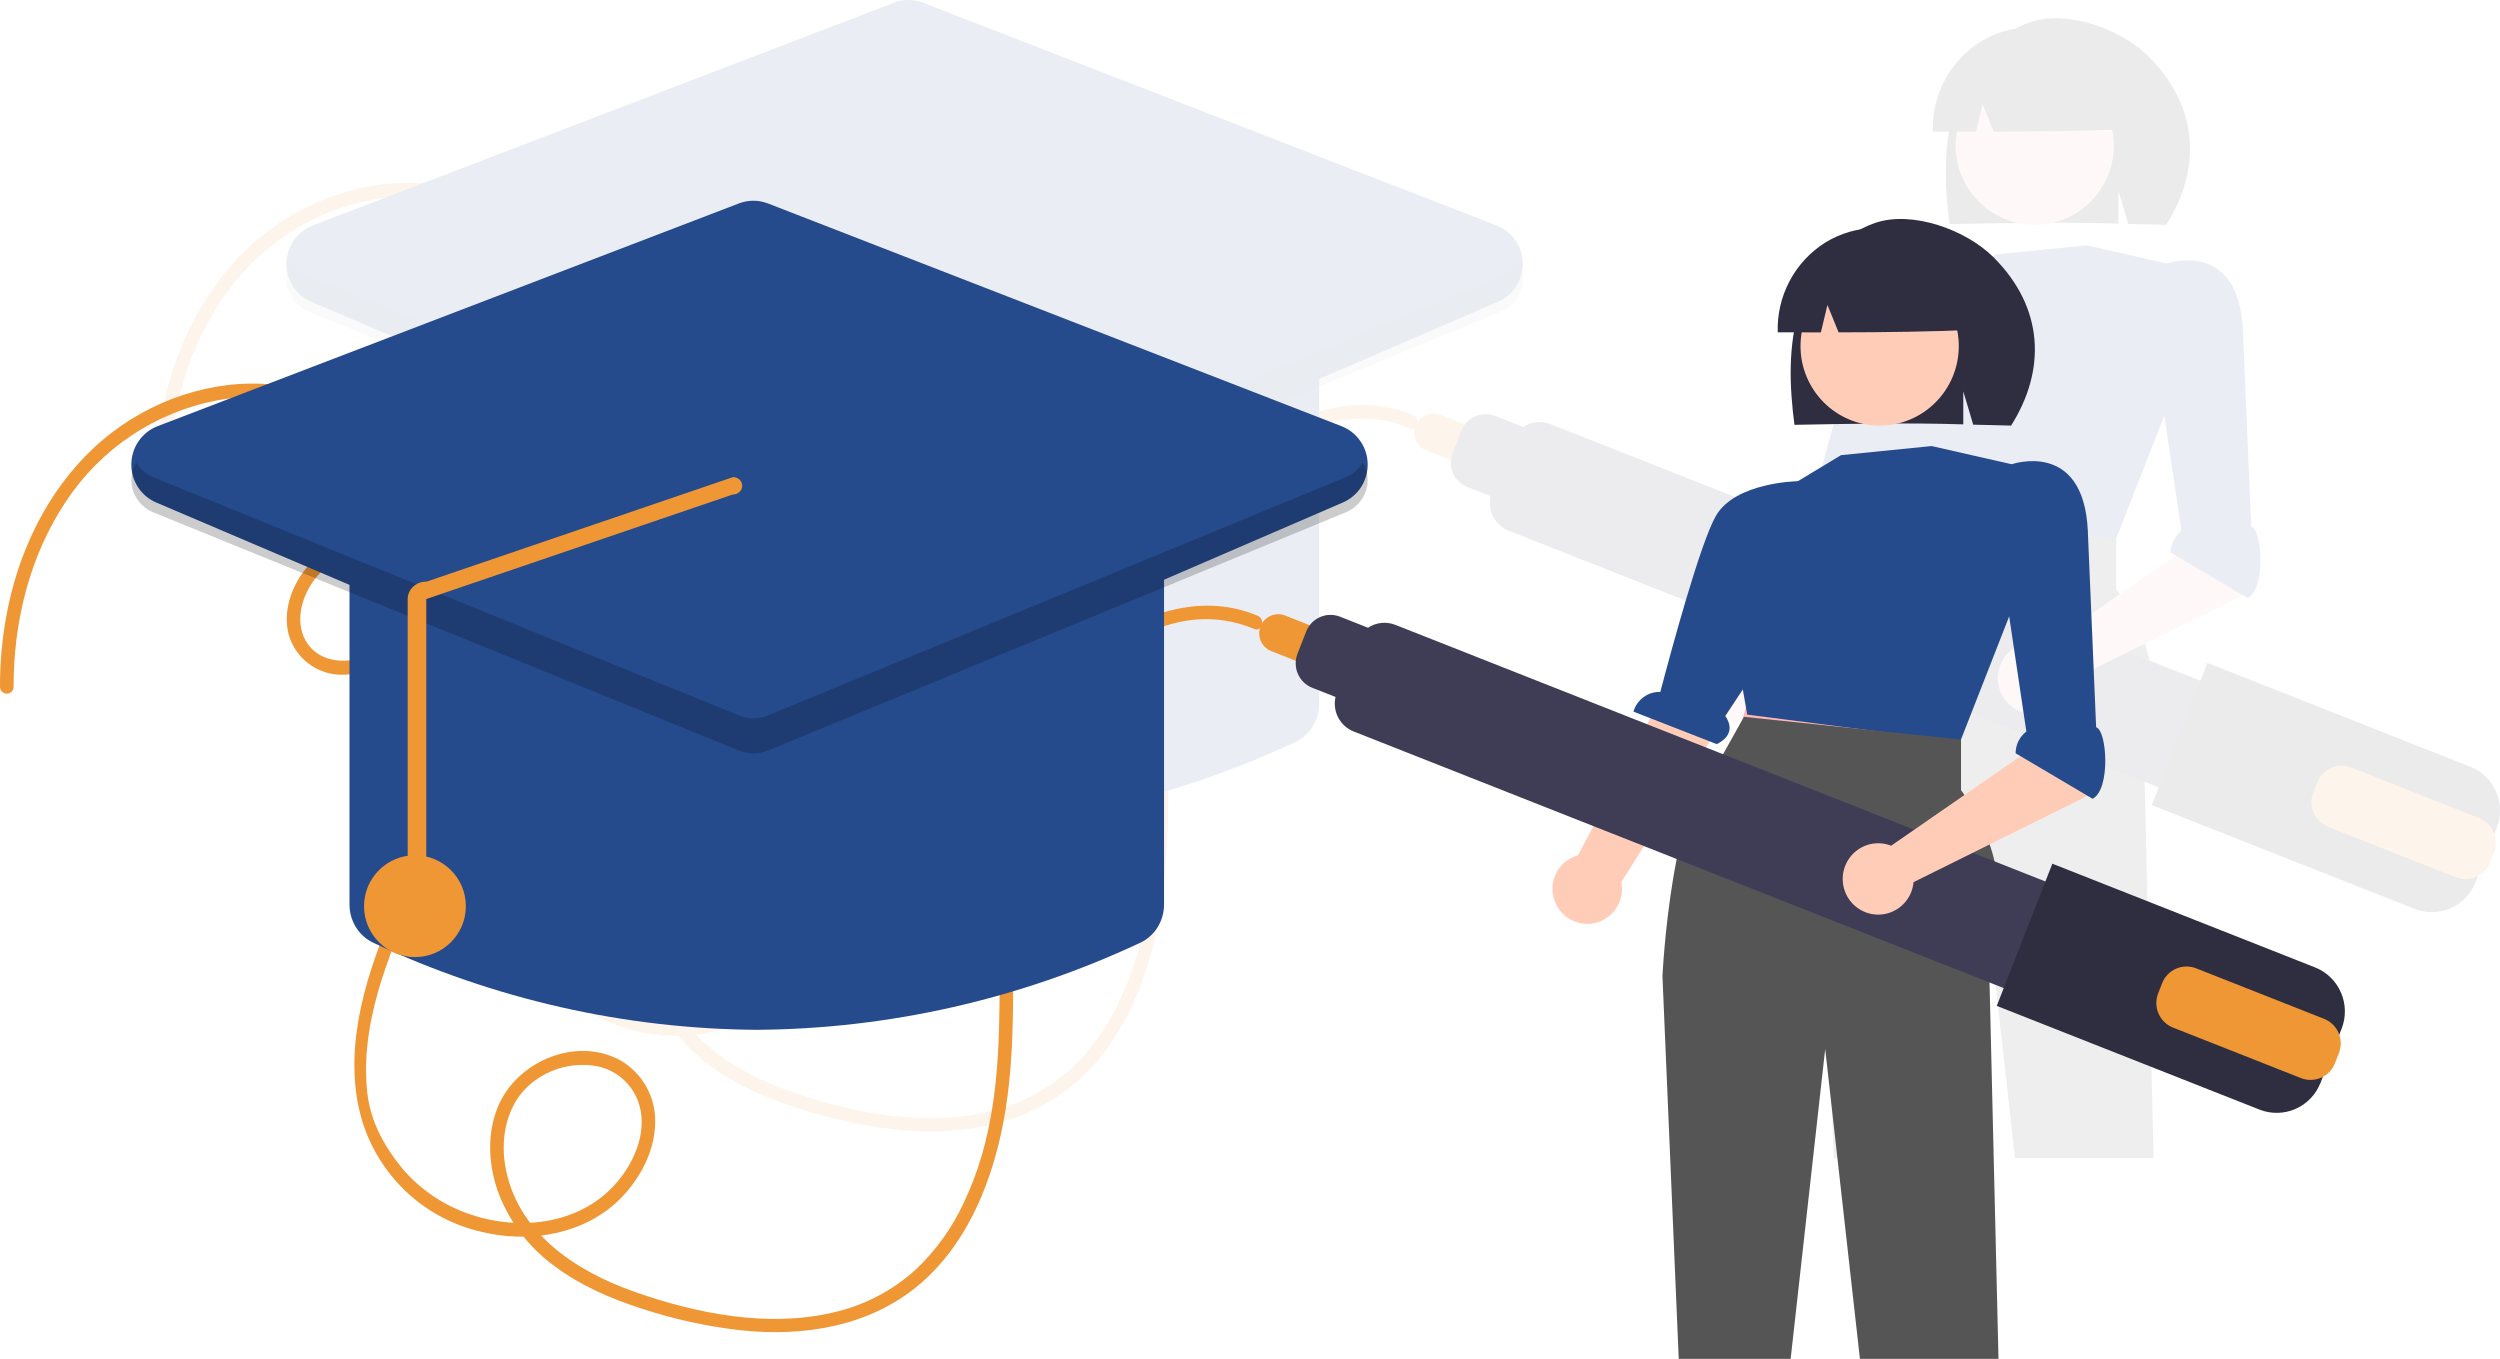 <svg width="274" height="149" viewBox="0 0 274 149" fill="none" xmlns="http://www.w3.org/2000/svg">
<g opacity="0.1">
<path d="M18.489 53.304C18.476 46.173 20.236 38.938 24.218 32.974C26.107 30.104 28.548 27.644 31.397 25.738C34.246 23.832 37.446 22.519 40.809 21.876C44.128 21.252 47.549 21.452 50.775 22.457C53.696 23.42 56.324 25.118 58.407 27.389C62.398 31.677 64.859 38.519 62.545 44.228C62.004 45.56 61.196 46.766 60.172 47.772C59.149 48.778 57.93 49.562 56.593 50.075C54.211 50.902 51.276 50.262 50.252 47.703C49.374 45.508 50.291 42.871 51.757 41.156C52.607 40.136 53.741 39.395 55.013 39.026C56.284 38.656 57.637 38.677 58.897 39.084C62.032 39.975 64.505 42.542 65.985 45.378C67.705 48.674 68.064 52.571 67.703 56.228C66.906 64.286 62.76 71.459 59.708 78.795C56.871 85.614 54.512 93.503 56.695 100.852C57.595 103.777 59.227 106.421 61.435 108.529C63.643 110.638 66.353 112.141 69.306 112.894C74.937 114.412 81.526 113.333 85.526 108.804C87.412 106.668 88.789 103.89 88.808 100.988C88.833 99.632 88.499 98.293 87.839 97.109C87.179 95.925 86.217 94.939 85.052 94.253C80.178 91.512 73.597 94.33 71.555 99.342C70.306 102.41 70.543 105.937 71.722 108.988C72.983 112.132 75.111 114.85 77.855 116.822C80.705 118.95 84.035 120.365 87.399 121.447C90.899 122.595 94.505 123.382 98.164 123.796C105.141 124.544 112.422 123.374 117.891 118.675C122.701 114.542 125.348 108.423 126.695 102.329C128.259 95.259 128.024 88.038 128.038 80.843C128.053 73.177 128.246 64.808 131.921 57.878C134.811 52.428 139.918 47.658 146.014 46.232C148.828 45.561 151.781 45.805 154.448 46.929C155.331 47.301 155.716 45.854 154.844 45.487C148.986 43.017 142.54 44.955 137.703 48.714C135.153 50.703 132.988 53.147 131.316 55.922C129.516 59.048 128.277 62.469 127.655 66.026C124.835 80.483 129.196 96.091 122.626 109.831C121.334 112.625 119.514 115.141 117.268 117.237C114.684 119.545 111.552 121.145 108.173 121.883C101.043 123.508 93.307 121.966 86.521 119.576C80.017 117.285 73.515 112.988 72.351 105.633C71.871 102.601 72.551 99.212 74.853 97.061C75.824 96.168 76.98 95.502 78.238 95.112C79.496 94.722 80.824 94.617 82.127 94.804C83.402 94.989 84.585 95.578 85.504 96.485C86.423 97.392 87.031 98.569 87.239 99.847C87.703 102.695 86.318 105.659 84.473 107.746C80.421 112.328 73.648 112.971 68.151 110.96C65.436 109.976 63.018 108.308 61.129 106.116C58.942 103.426 57.421 100.575 57.195 97.109C56.552 89.264 60.151 81.26 63.322 74.303C66.552 67.216 70.023 59.434 69.204 51.441C68.919 47.903 67.58 44.534 65.36 41.773C63.324 39.327 60.432 37.489 57.211 37.287C55.905 37.212 54.6 37.463 53.413 38.017C52.227 38.571 51.194 39.412 50.408 40.463C48.885 42.42 47.995 45.092 48.643 47.559C49.004 48.816 49.759 49.923 50.796 50.714C51.833 51.506 53.096 51.94 54.398 51.952C57.246 52.002 59.958 50.286 61.782 48.199C65.905 43.482 65.505 36.499 62.831 31.162C61.415 28.317 59.347 25.849 56.798 23.962C54.25 22.075 51.292 20.822 48.168 20.306C41.53 19.271 34.618 21.329 29.3 25.379C23.635 29.692 19.958 36.161 18.233 43.02C17.398 46.384 16.984 49.838 17 53.304C17.007 53.498 17.088 53.682 17.227 53.817C17.366 53.952 17.552 54.027 17.745 54.027C17.938 54.027 18.123 53.952 18.262 53.817C18.401 53.682 18.483 53.498 18.489 53.304Z" fill="#EF9635"/>
<path d="M214.248 11.724C215.533 7.606 218.457 3.829 222.5 2.437C226.544 1.044 232.464 3.165 235.504 6.21C241.065 11.78 241.236 18.599 237.416 24.646C236.656 24.605 234.034 24.575 233.265 24.546L232.177 20.902V24.51C226.174 24.324 219.924 24.441 213.672 24.561C213.111 20.28 212.962 15.842 214.248 11.724Z" fill="#2F2E41"/>
<path d="M187.505 77.03C187.27 76.526 187.147 75.976 187.146 75.419C187.146 74.863 187.266 74.313 187.499 73.808C187.733 73.303 188.074 72.856 188.498 72.498C188.922 72.14 189.418 71.88 189.953 71.736L206.11 41.095L212.632 46.154L194.699 74.682C194.881 75.601 194.72 76.555 194.249 77.363C193.777 78.172 193.026 78.778 192.14 79.067C191.253 79.357 190.291 79.309 189.437 78.934C188.583 78.558 187.895 77.881 187.505 77.03Z" fill="#FFB6B6"/>
<path d="M230.688 53.82L231.929 57.062L231.681 60.304L207.861 57.311L208.606 54.568L211.335 51.326L230.688 53.82Z" fill="#FFB6B6"/>
<path d="M223.01 24.646C227.799 24.646 231.681 20.744 231.681 15.93C231.681 11.116 227.799 7.214 223.01 7.214C218.22 7.214 214.338 11.116 214.338 15.93C214.338 20.744 218.22 24.646 223.01 24.646Z" fill="#FFB7B7"/>
<path d="M213.815 30.877L218.778 27.884L228.702 26.887L237.474 28.882L237.387 45.092L231.822 59.317L208.498 56.325L207.612 51.307C207.612 51.307 201.161 42.598 208.109 37.61L213.815 30.877Z" fill="#264B8D"/>
<path d="M231.928 59.057V64.597C231.928 64.597 238.379 73.023 234.906 79.507L236.035 126.933H220.848L217.041 92.974L213.255 126.933H200.989L199.205 84.996C199.205 84.996 200.169 64.544 205.628 61.052L208.137 56.566L231.928 59.057Z" fill="#555555"/>
<path d="M217.051 4.581C218.718 3.56 220.626 3.007 222.577 2.981C224.529 2.956 226.451 3.457 228.143 4.434C229.836 5.41 231.236 6.826 232.198 8.532C233.16 10.239 233.648 12.174 233.611 14.135C228.764 14.359 223.672 14.417 218.509 14.427L217.288 11.426L216.569 14.43C214.996 14.43 213.419 14.427 211.84 14.423C211.776 12.468 212.223 10.53 213.138 8.802C214.052 7.075 215.402 5.619 217.051 4.581Z" fill="#2F2E41"/>
<path d="M160.212 50.892L156.336 49.362C156.081 49.261 155.848 49.112 155.651 48.921C155.454 48.73 155.296 48.502 155.186 48.25C155.076 47.998 155.017 47.727 155.012 47.452C155.007 47.177 155.056 46.903 155.156 46.647C155.256 46.391 155.405 46.157 155.595 45.959C155.785 45.761 156.012 45.603 156.264 45.493C156.515 45.383 156.785 45.324 157.058 45.32C157.332 45.315 157.604 45.364 157.859 45.466L161.735 46.996C162.248 47.2 162.66 47.599 162.88 48.108C163.1 48.616 163.11 49.191 162.908 49.708C162.707 50.224 162.31 50.638 161.804 50.86C161.299 51.082 160.726 51.094 160.212 50.892Z" fill="#EF9635"/>
<path d="M246.525 76.721L169.927 46.482C169.44 46.29 168.913 46.219 168.392 46.274C167.872 46.329 167.372 46.51 166.935 46.8L163.87 45.59C163.52 45.452 163.146 45.384 162.77 45.391C162.394 45.398 162.023 45.479 161.678 45.63C161.333 45.782 161.022 45.999 160.761 46.272C160.5 46.544 160.295 46.865 160.157 47.217L159.206 49.651C159.069 50.002 159.001 50.378 159.008 50.756C159.015 51.134 159.096 51.507 159.246 51.853C159.397 52.2 159.613 52.513 159.884 52.775C160.155 53.038 160.475 53.244 160.825 53.382L163.374 54.388C163.201 55.153 163.306 55.955 163.67 56.649C164.034 57.343 164.634 57.882 165.36 58.17L241.958 88.409C242.766 88.728 243.667 88.712 244.463 88.363C245.259 88.014 245.884 87.362 246.202 86.55L248.376 80.987C248.693 80.175 248.676 79.269 248.329 78.469C247.982 77.669 247.333 77.04 246.525 76.721Z" fill="#3F3D56"/>
<path d="M264.643 99.614L235.846 88.245L241.936 72.661L270.732 84.029C272.004 84.533 273.024 85.523 273.57 86.782C274.116 88.041 274.143 89.466 273.645 90.745L271.324 96.685C270.823 97.963 269.838 98.989 268.586 99.538C267.333 100.087 265.915 100.114 264.643 99.614Z" fill="#2F2E41"/>
<path d="M269.187 96.16L255.157 90.621C254.448 90.34 253.878 89.788 253.574 89.086C253.269 88.383 253.254 87.588 253.532 86.875L253.967 85.761C254.247 85.049 254.796 84.476 255.495 84.17C256.193 83.864 256.984 83.849 257.694 84.128L271.724 89.666C272.433 89.947 273.003 90.499 273.307 91.202C273.612 91.904 273.627 92.699 273.349 93.413L272.913 94.526C272.634 95.239 272.085 95.811 271.386 96.118C270.687 96.424 269.896 96.439 269.187 96.16Z" fill="#EF9635"/>
<path d="M223.678 70.51C223.878 70.556 224.075 70.617 224.265 70.693L239.404 60.219L239.058 55.745L245.707 54.337L247.086 62.197C247.198 62.833 247.101 63.487 246.811 64.062C246.521 64.637 246.053 65.102 245.478 65.388L226.725 74.683C226.654 75.474 226.345 76.224 225.839 76.834C225.334 77.444 224.655 77.885 223.894 78.098C223.133 78.311 222.326 78.286 221.579 78.026C220.833 77.766 220.182 77.285 219.715 76.645C219.248 76.004 218.985 75.237 218.963 74.443C218.94 73.649 219.158 72.867 219.589 72.201C220.019 71.536 220.641 71.017 221.371 70.715C222.102 70.413 222.906 70.342 223.678 70.51Z" fill="#FFB6B6"/>
<path d="M237.91 60.557L246.346 65.545C248.331 64.548 247.948 58.078 246.736 57.7L245.822 36.115C245.326 26.139 237.474 28.883 237.474 28.883L233.912 29.631L236.393 40.105L239.088 58.177C238.722 58.456 238.426 58.815 238.221 59.228C238.017 59.641 237.91 60.096 237.91 60.557Z" fill="#264B8D"/>
<path d="M214.007 30.74C214.007 30.74 207.195 30.848 205.066 34.533C203.361 37.484 200.175 49.252 198.972 53.831C198.312 53.813 197.664 54.015 197.131 54.407C196.598 54.799 196.209 55.359 196.027 55.997L205.159 59.559C207.143 58.562 206.593 57.179 206.089 56.464L209.49 51.337L213.46 49.341L215.106 31.686L214.007 30.74Z" fill="#264B8D"/>
<path d="M99.942 90.868C85.45 90.769 71.14 87.522 57.935 81.337C57.149 80.974 56.482 80.382 56.015 79.633C55.548 78.884 55.301 78.011 55.305 77.119V39.696C55.306 38.47 55.777 37.294 56.614 36.427C57.45 35.56 58.585 35.073 59.768 35.071H140.115C141.299 35.073 142.433 35.56 143.27 36.427C144.107 37.294 144.578 38.47 144.579 39.696V77.119C144.582 78.011 144.336 78.884 143.869 79.633C143.402 80.382 142.734 80.974 141.948 81.337C128.744 87.522 114.433 90.769 99.942 90.868Z" fill="#264B8D"/>
<path d="M99.571 60.579C98.975 60.58 98.385 60.46 97.836 60.227L34.121 33.076C33.3 32.726 32.6 32.136 32.114 31.381C31.628 30.626 31.377 29.741 31.393 28.84C31.41 27.94 31.693 27.065 32.206 26.328C32.719 25.592 33.439 25.027 34.273 24.708L97.989 0.295C99.015 -0.101 100.15 -0.098 101.174 0.301L164.037 24.715C164.866 25.037 165.581 25.601 166.09 26.336C166.6 27.071 166.881 27.942 166.897 28.839C166.914 29.736 166.665 30.618 166.182 31.371C165.7 32.124 165.006 32.715 164.189 33.068L101.327 60.218C100.771 60.457 100.174 60.58 99.571 60.579Z" fill="#264B8D"/>
<path d="M62.478 82.898C65.56 82.898 68.058 80.4 68.058 77.318C68.058 74.236 65.56 71.738 62.478 71.738C59.397 71.738 56.898 74.236 56.898 77.318C56.898 80.4 59.397 82.898 62.478 82.898Z" fill="#EF9635"/>
<path opacity="0.2" d="M164.471 30.307L101.146 56.415C100.652 56.618 100.121 56.724 99.584 56.725C99.047 56.727 98.516 56.623 98.021 56.422L33.838 30.315C33.032 29.995 32.359 29.425 31.927 28.695C31.644 29.169 31.468 29.694 31.412 30.238C31.356 30.781 31.421 31.33 31.601 31.848C31.782 32.365 32.075 32.84 32.461 33.24C32.846 33.64 33.316 33.957 33.838 34.169L98.021 60.276C98.516 60.477 99.047 60.58 99.584 60.579C100.121 60.578 100.652 60.472 101.146 60.269L164.471 34.161C164.991 33.947 165.457 33.63 165.84 33.23C166.223 32.829 166.514 32.355 166.692 31.839C166.871 31.322 166.935 30.775 166.878 30.233C166.821 29.691 166.646 29.167 166.364 28.695C165.935 29.419 165.269 29.986 164.471 30.307Z" fill="black"/>
<path d="M62.7 76.52C62.97 76.52 63.23 76.42 63.42 76.241C63.612 76.062 63.719 75.82 63.719 75.567V43.655L97.314 32.196C97.584 32.2 97.845 32.103 98.039 31.927C98.233 31.751 98.344 31.51 98.348 31.257C98.352 31.004 98.248 30.76 98.06 30.578C97.872 30.397 97.614 30.293 97.344 30.289L63.749 41.748C63.479 41.742 63.21 41.788 62.959 41.882C62.708 41.976 62.48 42.117 62.289 42.296C62.096 42.473 61.943 42.685 61.839 42.918C61.734 43.151 61.681 43.402 61.682 43.655V75.567C61.682 75.82 61.789 76.062 61.98 76.241C62.171 76.42 62.43 76.52 62.7 76.52Z" fill="#EF9635"/>
</g>
<path d="M1.489 75.304C1.476 68.174 3.236 60.938 7.218 54.974C9.107 52.104 11.548 49.644 14.397 47.738C17.246 45.832 20.446 44.519 23.809 43.876C27.128 43.252 30.549 43.452 33.775 44.458C36.696 45.42 39.324 47.118 41.407 49.389C45.398 53.677 47.859 60.519 45.545 66.228C45.004 67.56 44.196 68.766 43.172 69.772C42.149 70.778 40.93 71.562 39.593 72.075C37.211 72.902 34.276 72.262 33.252 69.703C32.374 67.508 33.291 64.871 34.757 63.156C35.607 62.136 36.741 61.395 38.013 61.026C39.284 60.656 40.637 60.677 41.897 61.084C45.032 61.975 47.505 64.542 48.985 67.378C50.705 70.674 51.064 74.571 50.703 78.228C49.906 86.286 45.76 93.459 42.708 100.795C39.871 107.614 37.512 115.503 39.695 122.852C40.595 125.777 42.227 128.421 44.435 130.529C46.643 132.638 49.353 134.141 52.306 134.894C57.937 136.412 64.526 135.333 68.526 130.804C70.412 128.668 71.789 125.89 71.808 122.988C71.833 121.632 71.499 120.293 70.839 119.109C70.179 117.925 69.217 116.939 68.052 116.253C63.178 113.512 56.597 116.33 54.556 121.342C53.306 124.41 53.543 127.937 54.721 130.988C55.983 134.132 58.111 136.85 60.855 138.822C63.705 140.95 67.035 142.365 70.399 143.447C73.899 144.595 77.505 145.382 81.164 145.796C88.141 146.544 95.422 145.374 100.891 140.675C105.701 136.542 108.348 130.423 109.695 124.329C111.259 117.259 111.024 110.038 111.038 102.843C111.053 95.177 111.246 86.808 114.921 79.878C117.811 74.428 122.918 69.658 129.014 68.232C131.828 67.561 134.781 67.805 137.448 68.93C138.331 69.302 138.716 67.854 137.844 67.487C131.986 65.017 125.54 66.955 120.703 70.714C118.153 72.703 115.988 75.147 114.316 77.922C112.516 81.048 111.277 84.469 110.655 88.026C107.835 102.483 112.196 118.091 105.626 131.831C104.334 134.625 102.514 137.141 100.268 139.237C97.684 141.545 94.552 143.145 91.173 143.883C84.043 145.508 76.307 143.966 69.521 141.576C63.017 139.285 56.515 134.988 55.351 127.633C54.87 124.601 55.551 121.212 57.853 119.061C58.824 118.168 59.98 117.503 61.238 117.112C62.496 116.722 63.824 116.617 65.127 116.804C66.402 116.989 67.585 117.578 68.504 118.485C69.423 119.392 70.031 120.569 70.239 121.847C70.703 124.695 69.318 127.659 67.473 129.746C63.421 134.328 56.648 134.971 51.151 132.96C48.436 131.976 46.018 130.308 44.129 128.116C41.942 125.426 40.421 122.575 40.195 119.109C39.552 111.264 43.151 103.26 46.322 96.303C49.552 89.216 53.023 81.434 52.203 73.441C51.919 69.903 50.58 66.534 48.36 63.773C46.324 61.327 43.432 59.489 40.211 59.287C38.905 59.212 37.6 59.463 36.413 60.017C35.227 60.571 34.194 61.412 33.408 62.463C31.885 64.42 30.995 67.091 31.643 69.559C32.004 70.816 32.759 71.923 33.796 72.714C34.833 73.506 36.096 73.94 37.398 73.952C40.246 74.002 42.958 72.287 44.782 70.199C48.905 65.482 48.505 58.499 45.831 53.162C44.415 50.317 42.347 47.849 39.798 45.962C37.25 44.075 34.292 42.822 31.168 42.306C24.53 41.271 17.618 43.33 12.3 47.379C6.635 51.692 2.958 58.161 1.232 65.02C0.398 68.384 -0.016 71.838 0 75.304C0.007 75.498 0.089 75.682 0.227 75.817C0.366 75.952 0.552 76.027 0.745 76.027C0.938 76.027 1.123 75.952 1.262 75.817C1.401 75.682 1.482 75.498 1.489 75.304Z" fill="#EF9635"/>
<path d="M197.248 33.724C198.533 29.606 201.457 25.829 205.5 24.436C209.544 23.044 215.464 25.165 218.504 28.21C224.065 33.78 224.236 40.599 220.416 46.646C219.656 46.605 217.034 46.575 216.265 46.546L215.177 42.902V46.51C209.174 46.324 202.924 46.441 196.672 46.561C196.111 42.28 195.962 37.842 197.248 33.724Z" fill="#2F2E41"/>
<path d="M170.505 99.03C170.27 98.526 170.147 97.976 170.146 97.419C170.146 96.863 170.266 96.313 170.499 95.808C170.733 95.303 171.074 94.856 171.498 94.498C171.922 94.14 172.418 93.88 172.953 93.736L189.11 63.095L195.632 68.154L177.699 96.682C177.881 97.601 177.72 98.555 177.249 99.363C176.777 100.172 176.026 100.778 175.14 101.067C174.253 101.357 173.291 101.309 172.437 100.934C171.583 100.558 170.895 99.881 170.505 99.03Z" fill="#FFCDB7"/>
<path d="M213.688 75.82L214.929 79.062L214.681 82.304L190.861 79.311L191.606 76.568L194.335 73.326L213.688 75.82Z" fill="#FFB6B6"/>
<path d="M206.01 46.646C210.799 46.646 214.681 42.744 214.681 37.93C214.681 33.116 210.799 29.214 206.01 29.214C201.22 29.214 197.338 33.116 197.338 37.93C197.338 42.744 201.22 46.646 206.01 46.646Z" fill="#FFCDB7"/>
<path d="M196.815 52.877L201.778 49.884L211.702 48.887L220.474 50.882L220.387 67.092L214.822 81.317L191.498 78.325L190.612 73.307C190.612 73.307 184.161 64.598 191.109 59.61L196.815 52.877Z" fill="#264B8D"/>
<path d="M214.928 81.057V86.597C214.928 86.597 221.379 95.023 217.906 101.507L219.035 148.933H203.848L200.041 114.974L196.255 148.933H183.989L182.205 106.996C182.205 106.996 183.169 86.544 188.628 83.052L191.137 78.566L214.928 81.057Z" fill="#555555"/>
<path d="M200.051 26.581C201.718 25.56 203.626 25.007 205.577 24.981C207.529 24.956 209.451 25.457 211.143 26.434C212.836 27.41 214.236 28.826 215.198 30.532C216.16 32.239 216.648 34.174 216.611 36.135C211.764 36.359 206.672 36.417 201.509 36.427L200.288 33.426L199.569 36.43C197.996 36.429 196.419 36.427 194.84 36.423C194.776 34.468 195.223 32.53 196.138 30.802C197.052 29.075 198.402 27.619 200.051 26.581Z" fill="#2F2E41"/>
<path d="M143.212 72.892L139.336 71.362C139.081 71.261 138.848 71.112 138.651 70.921C138.454 70.73 138.296 70.502 138.186 70.25C138.076 69.998 138.017 69.727 138.012 69.452C138.007 69.177 138.056 68.903 138.156 68.647C138.256 68.391 138.405 68.157 138.595 67.959C138.785 67.761 139.012 67.603 139.264 67.493C139.515 67.383 139.785 67.324 140.058 67.32C140.332 67.315 140.604 67.365 140.859 67.466L144.735 68.996C145.248 69.2 145.66 69.599 145.88 70.108C146.1 70.616 146.11 71.192 145.908 71.708C145.707 72.224 145.31 72.638 144.804 72.86C144.299 73.082 143.726 73.094 143.212 72.892Z" fill="#EF9635"/>
<path d="M229.525 98.721L152.927 68.482C152.44 68.29 151.913 68.219 151.392 68.274C150.872 68.329 150.372 68.51 149.935 68.8L146.87 67.59C146.52 67.452 146.146 67.384 145.77 67.391C145.394 67.398 145.023 67.479 144.678 67.63C144.333 67.782 144.022 67.999 143.761 68.272C143.5 68.544 143.295 68.865 143.157 69.217L142.206 71.65C142.069 72.002 142.001 72.378 142.008 72.756C142.015 73.134 142.096 73.507 142.246 73.853C142.397 74.2 142.613 74.513 142.884 74.775C143.155 75.038 143.475 75.244 143.825 75.382L146.374 76.388C146.201 77.153 146.306 77.955 146.67 78.649C147.034 79.343 147.634 79.882 148.36 80.17L224.958 110.409C225.766 110.728 226.667 110.712 227.463 110.363C228.259 110.014 228.884 109.362 229.202 108.55L231.376 102.987C231.693 102.175 231.676 101.269 231.329 100.469C230.982 99.669 230.333 99.04 229.525 98.721Z" fill="#3F3D56"/>
<path d="M247.643 121.613L218.846 110.245L224.936 94.661L253.732 106.029C255.004 106.533 256.024 107.523 256.57 108.782C257.116 110.041 257.143 111.466 256.645 112.745L254.324 118.685C253.823 119.963 252.838 120.989 251.586 121.538C250.333 122.087 248.915 122.114 247.643 121.613Z" fill="#2F2E41"/>
<path d="M252.187 118.16L238.157 112.621C237.448 112.34 236.878 111.788 236.574 111.086C236.269 110.383 236.254 109.588 236.532 108.875L236.967 107.761C237.247 107.049 237.796 106.476 238.495 106.17C239.193 105.864 239.984 105.848 240.694 106.128L254.724 111.666C255.433 111.947 256.003 112.499 256.307 113.202C256.612 113.904 256.627 114.699 256.349 115.413L255.913 116.526C255.634 117.239 255.085 117.811 254.386 118.118C253.687 118.424 252.896 118.439 252.187 118.16Z" fill="#EF9635"/>
<path d="M206.678 92.51C206.878 92.556 207.075 92.617 207.265 92.693L222.404 82.219L222.058 77.745L228.707 76.337L230.086 84.198C230.198 84.833 230.101 85.487 229.811 86.062C229.521 86.637 229.053 87.102 228.478 87.388L209.725 96.683C209.654 97.474 209.345 98.224 208.839 98.834C208.334 99.444 207.655 99.885 206.894 100.098C206.133 100.311 205.326 100.286 204.579 100.026C203.833 99.766 203.182 99.285 202.715 98.645C202.248 98.004 201.985 97.237 201.963 96.443C201.94 95.649 202.158 94.867 202.589 94.201C203.019 93.536 203.641 93.017 204.371 92.715C205.102 92.413 205.906 92.342 206.678 92.51Z" fill="#FFCDB7"/>
<path d="M220.91 82.558L229.346 87.545C231.331 86.548 230.948 80.078 229.736 79.7L228.822 58.115C228.326 48.139 220.474 50.883 220.474 50.883L216.912 51.631L219.393 62.105L222.088 80.177C221.722 80.456 221.426 80.815 221.221 81.228C221.017 81.641 220.91 82.096 220.91 82.558Z" fill="#264B8D"/>
<path d="M197.007 52.74C197.007 52.74 190.195 52.848 188.066 56.533C186.361 59.484 183.175 71.252 181.972 75.832C181.312 75.813 180.664 76.015 180.131 76.407C179.598 76.799 179.209 77.359 179.027 77.997L188.159 81.559C190.143 80.561 189.593 79.179 189.089 78.464L192.49 73.337L196.46 71.341L198.106 53.686L197.007 52.74Z" fill="#264B8D"/>
<path d="M82.942 112.868C68.45 112.769 54.14 109.522 40.935 103.337C40.149 102.974 39.482 102.382 39.015 101.633C38.548 100.884 38.301 100.011 38.305 99.119V61.696C38.306 60.47 38.777 59.294 39.614 58.427C40.45 57.56 41.585 57.073 42.768 57.071H123.115C124.299 57.073 125.433 57.56 126.27 58.427C127.107 59.294 127.578 60.47 127.579 61.696V99.119C127.582 100.011 127.336 100.884 126.869 101.633C126.402 102.382 125.734 102.974 124.948 103.337C111.744 109.522 97.433 112.769 82.942 112.868Z" fill="#264B8D"/>
<path d="M82.571 82.579C81.975 82.579 81.385 82.46 80.836 82.227L17.121 55.076C16.299 54.726 15.601 54.136 15.114 53.381C14.628 52.626 14.377 51.741 14.393 50.84C14.41 49.94 14.693 49.065 15.206 48.328C15.719 47.592 16.439 47.027 17.273 46.708L80.989 22.294C82.015 21.899 83.15 21.902 84.174 22.301L147.037 46.715C147.866 47.037 148.581 47.601 149.09 48.336C149.6 49.071 149.881 49.942 149.897 50.839C149.914 51.736 149.665 52.618 149.182 53.371C148.7 54.124 148.006 54.715 147.189 55.068L84.326 82.218C83.771 82.457 83.174 82.579 82.571 82.579Z" fill="#264B8D"/>
<path d="M45.478 104.898C48.56 104.898 51.058 102.399 51.058 99.318C51.058 96.236 48.56 93.738 45.478 93.738C42.397 93.738 39.898 96.236 39.898 99.318C39.898 102.399 42.397 104.898 45.478 104.898Z" fill="#EF9635"/>
<path opacity="0.2" d="M147.471 52.307L84.146 78.415C83.652 78.618 83.121 78.724 82.584 78.725C82.047 78.727 81.516 78.624 81.021 78.422L16.838 52.315C16.032 51.995 15.359 51.425 14.927 50.695C14.644 51.169 14.468 51.694 14.412 52.238C14.356 52.781 14.421 53.33 14.601 53.848C14.782 54.365 15.075 54.84 15.461 55.24C15.846 55.64 16.316 55.957 16.838 56.169L81.021 82.276C81.516 82.477 82.047 82.58 82.584 82.579C83.121 82.578 83.652 82.472 84.146 82.269L147.471 56.161C147.991 55.947 148.457 55.63 148.84 55.23C149.223 54.829 149.514 54.355 149.692 53.839C149.871 53.322 149.935 52.775 149.878 52.233C149.821 51.691 149.646 51.167 149.364 50.695C148.935 51.419 148.269 51.986 147.471 52.307Z" fill="black"/>
<path d="M45.7 98.52C45.97 98.52 46.23 98.42 46.42 98.241C46.612 98.062 46.719 97.82 46.719 97.567V65.655L80.314 54.196C80.584 54.2 80.845 54.103 81.039 53.927C81.233 53.751 81.344 53.51 81.348 53.257C81.352 53.004 81.248 52.76 81.06 52.578C80.872 52.397 80.614 52.293 80.344 52.289L46.749 63.748C46.479 63.742 46.21 63.788 45.959 63.882C45.708 63.976 45.48 64.117 45.289 64.296C45.096 64.473 44.943 64.685 44.839 64.918C44.734 65.151 44.681 65.402 44.682 65.655V97.567C44.682 97.82 44.789 98.062 44.98 98.241C45.171 98.42 45.43 98.52 45.7 98.52Z" fill="#EF9635"/>
</svg>

